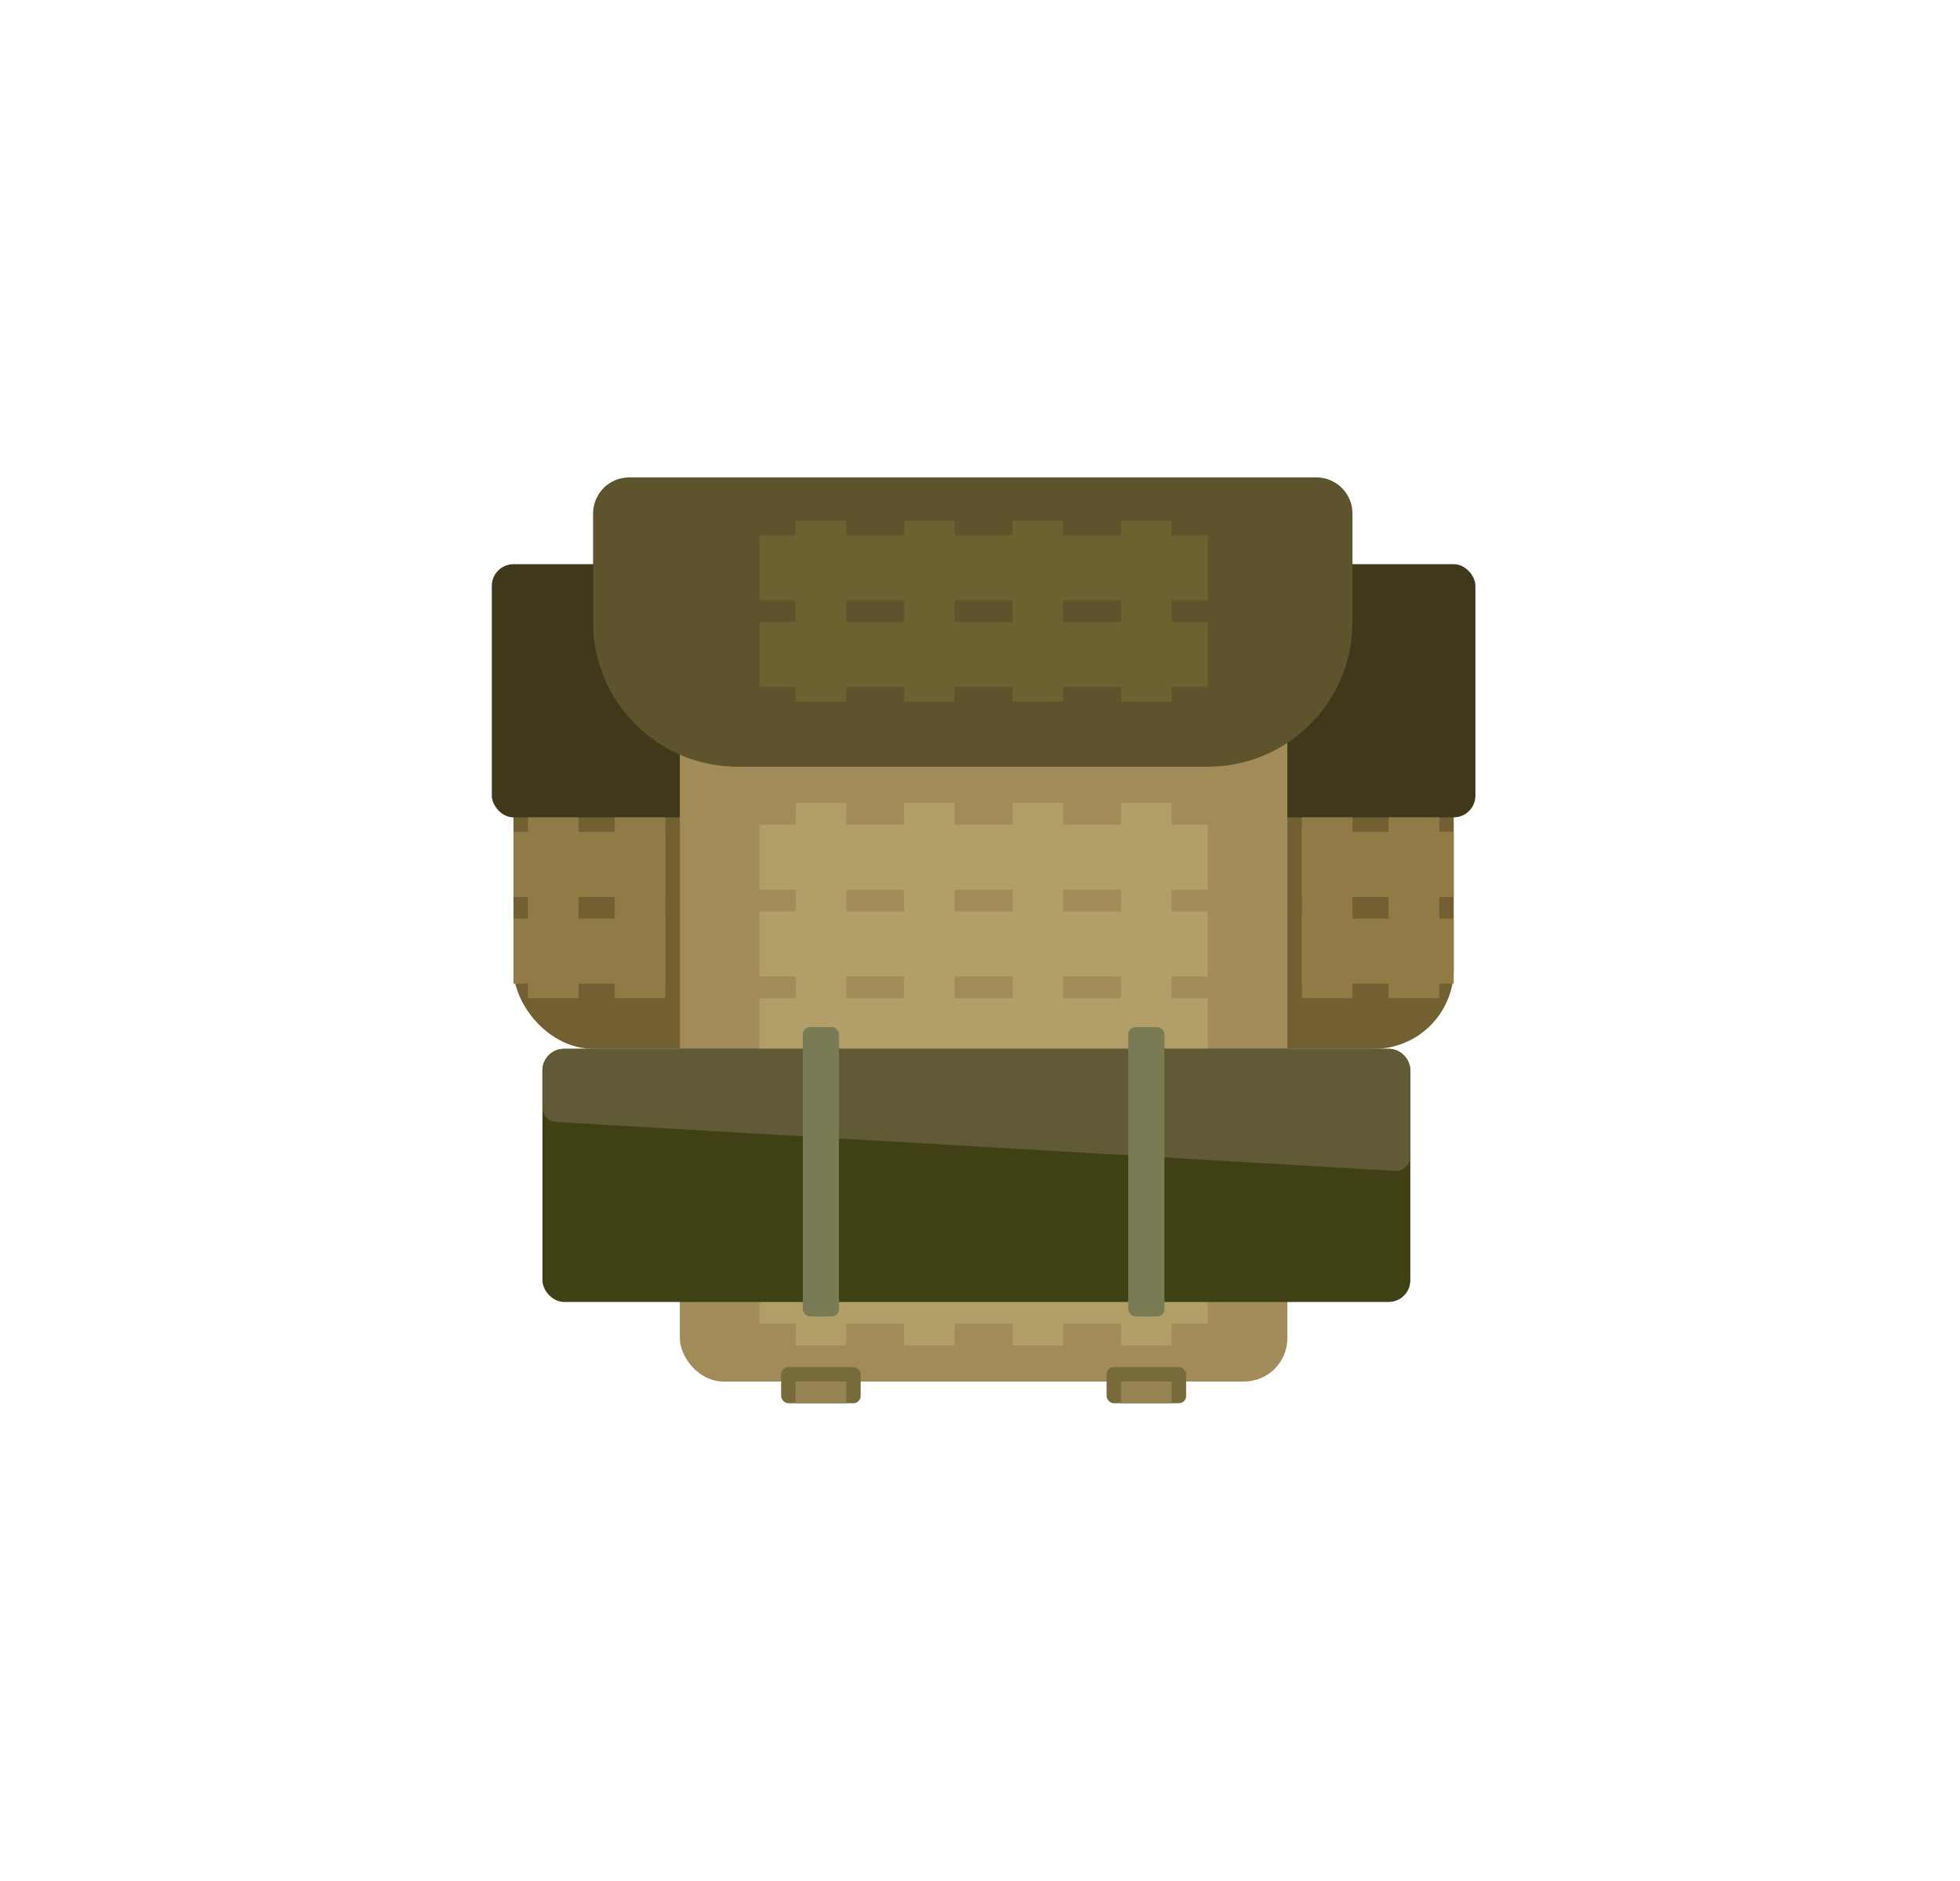 <svg width="271" height="260" viewBox="0 0 271 260" fill="none" xmlns="http://www.w3.org/2000/svg">
<rect x="161" y="80" width="40" height="65" rx="11" fill="#726032"/>
<rect x="161" y="78" width="43" height="35" rx="3" fill="#3F381B"/>
<rect x="71" y="80" width="40" height="65" rx="11" fill="#726032"/>
<rect x="68" y="78" width="43" height="35" rx="3" fill="#3F381B"/>
<rect x="94" y="77" width="84" height="114" rx="6" fill="#A18B59"/>
<rect x="105" y="114" width="62" height="9" fill="#B29E67"/>
<rect x="105" y="126" width="62" height="9" fill="#B29E67"/>
<rect x="105" y="138" width="62" height="9" fill="#B29E67"/>
<rect x="110" y="111" width="7" height="31" fill="#B29E67"/>
<rect x="125" y="111" width="7" height="31" fill="#B29E67"/>
<rect x="140" y="111" width="7" height="31" fill="#B29E67"/>
<rect x="155" y="111" width="7" height="31" fill="#B29E67"/>
<rect x="105" y="150" width="62" height="9" fill="#B29E67"/>
<rect x="105" y="162" width="62" height="9" fill="#B29E67"/>
<rect x="105" y="174" width="62" height="9" fill="#B29E67"/>
<rect x="110" y="155" width="7" height="31" fill="#B29E67"/>
<rect x="125" y="155" width="7" height="31" fill="#B29E67"/>
<rect x="140" y="155" width="7" height="31" fill="#B29E67"/>
<rect x="155" y="155" width="7" height="31" fill="#B29E67"/>
<path d="M82 71C82 68.239 84.239 66 87 66H182C184.761 66 187 68.239 187 71V86V86C187 97.046 178.046 106 167 106H102C90.954 106 82 97.046 82 86V86V71Z" fill="#5D532C"/>
<rect x="75" y="145" width="120" height="35" rx="3" fill="#3F4114"/>
<path d="M75 148C75 146.343 76.343 145 78 145H192C193.657 145 195 146.343 195 148V159.88C195 161.03 194.032 161.944 192.884 161.877L76.883 155.11C75.826 155.048 75 154.173 75 153.113V148Z" fill="#605B36"/>
<rect x="111" y="142" width="5" height="40" rx="1" fill="#797B54"/>
<rect x="156" y="142" width="5" height="40" rx="1" fill="#797B54"/>
<rect x="105" y="74" width="62" height="9" fill="#6B6231"/>
<rect x="105" y="86" width="62" height="9" fill="#6B6231"/>
<rect x="110" y="72" width="7" height="25" fill="#6B6231"/>
<rect x="125" y="72" width="7" height="25" fill="#6B6231"/>
<rect x="140" y="72" width="7" height="25" fill="#6B6231"/>
<rect x="155" y="72" width="7" height="25" fill="#6B6231"/>
<rect x="71" y="115" width="21" height="9" fill="#907B46"/>
<rect x="71" y="127" width="21" height="9" fill="#907B46"/>
<rect x="73" y="113" width="7" height="25" fill="#907B46"/>
<rect x="85" y="113" width="7" height="25" fill="#907B46"/>
<rect x="201" y="136" width="21" height="9" transform="rotate(-180 201 136)" fill="#907B46"/>
<rect x="201" y="124" width="21" height="9" transform="rotate(-180 201 124)" fill="#907B46"/>
<rect x="199" y="138" width="7" height="25" transform="rotate(-180 199 138)" fill="#907B46"/>
<rect x="187" y="138" width="7" height="25" transform="rotate(-180 187 138)" fill="#907B46"/>
<rect x="108" y="189" width="11" height="5" rx="1" fill="#786B3B"/>
<rect width="7" height="3" transform="matrix(1 0 0 -1 110 194)" fill="#968453"/>
<rect x="153" y="189" width="11" height="5" rx="1" fill="#786B3B"/>
<rect width="7" height="3" transform="matrix(1 0 0 -1 155 194)" fill="#968453"/>
</svg>
